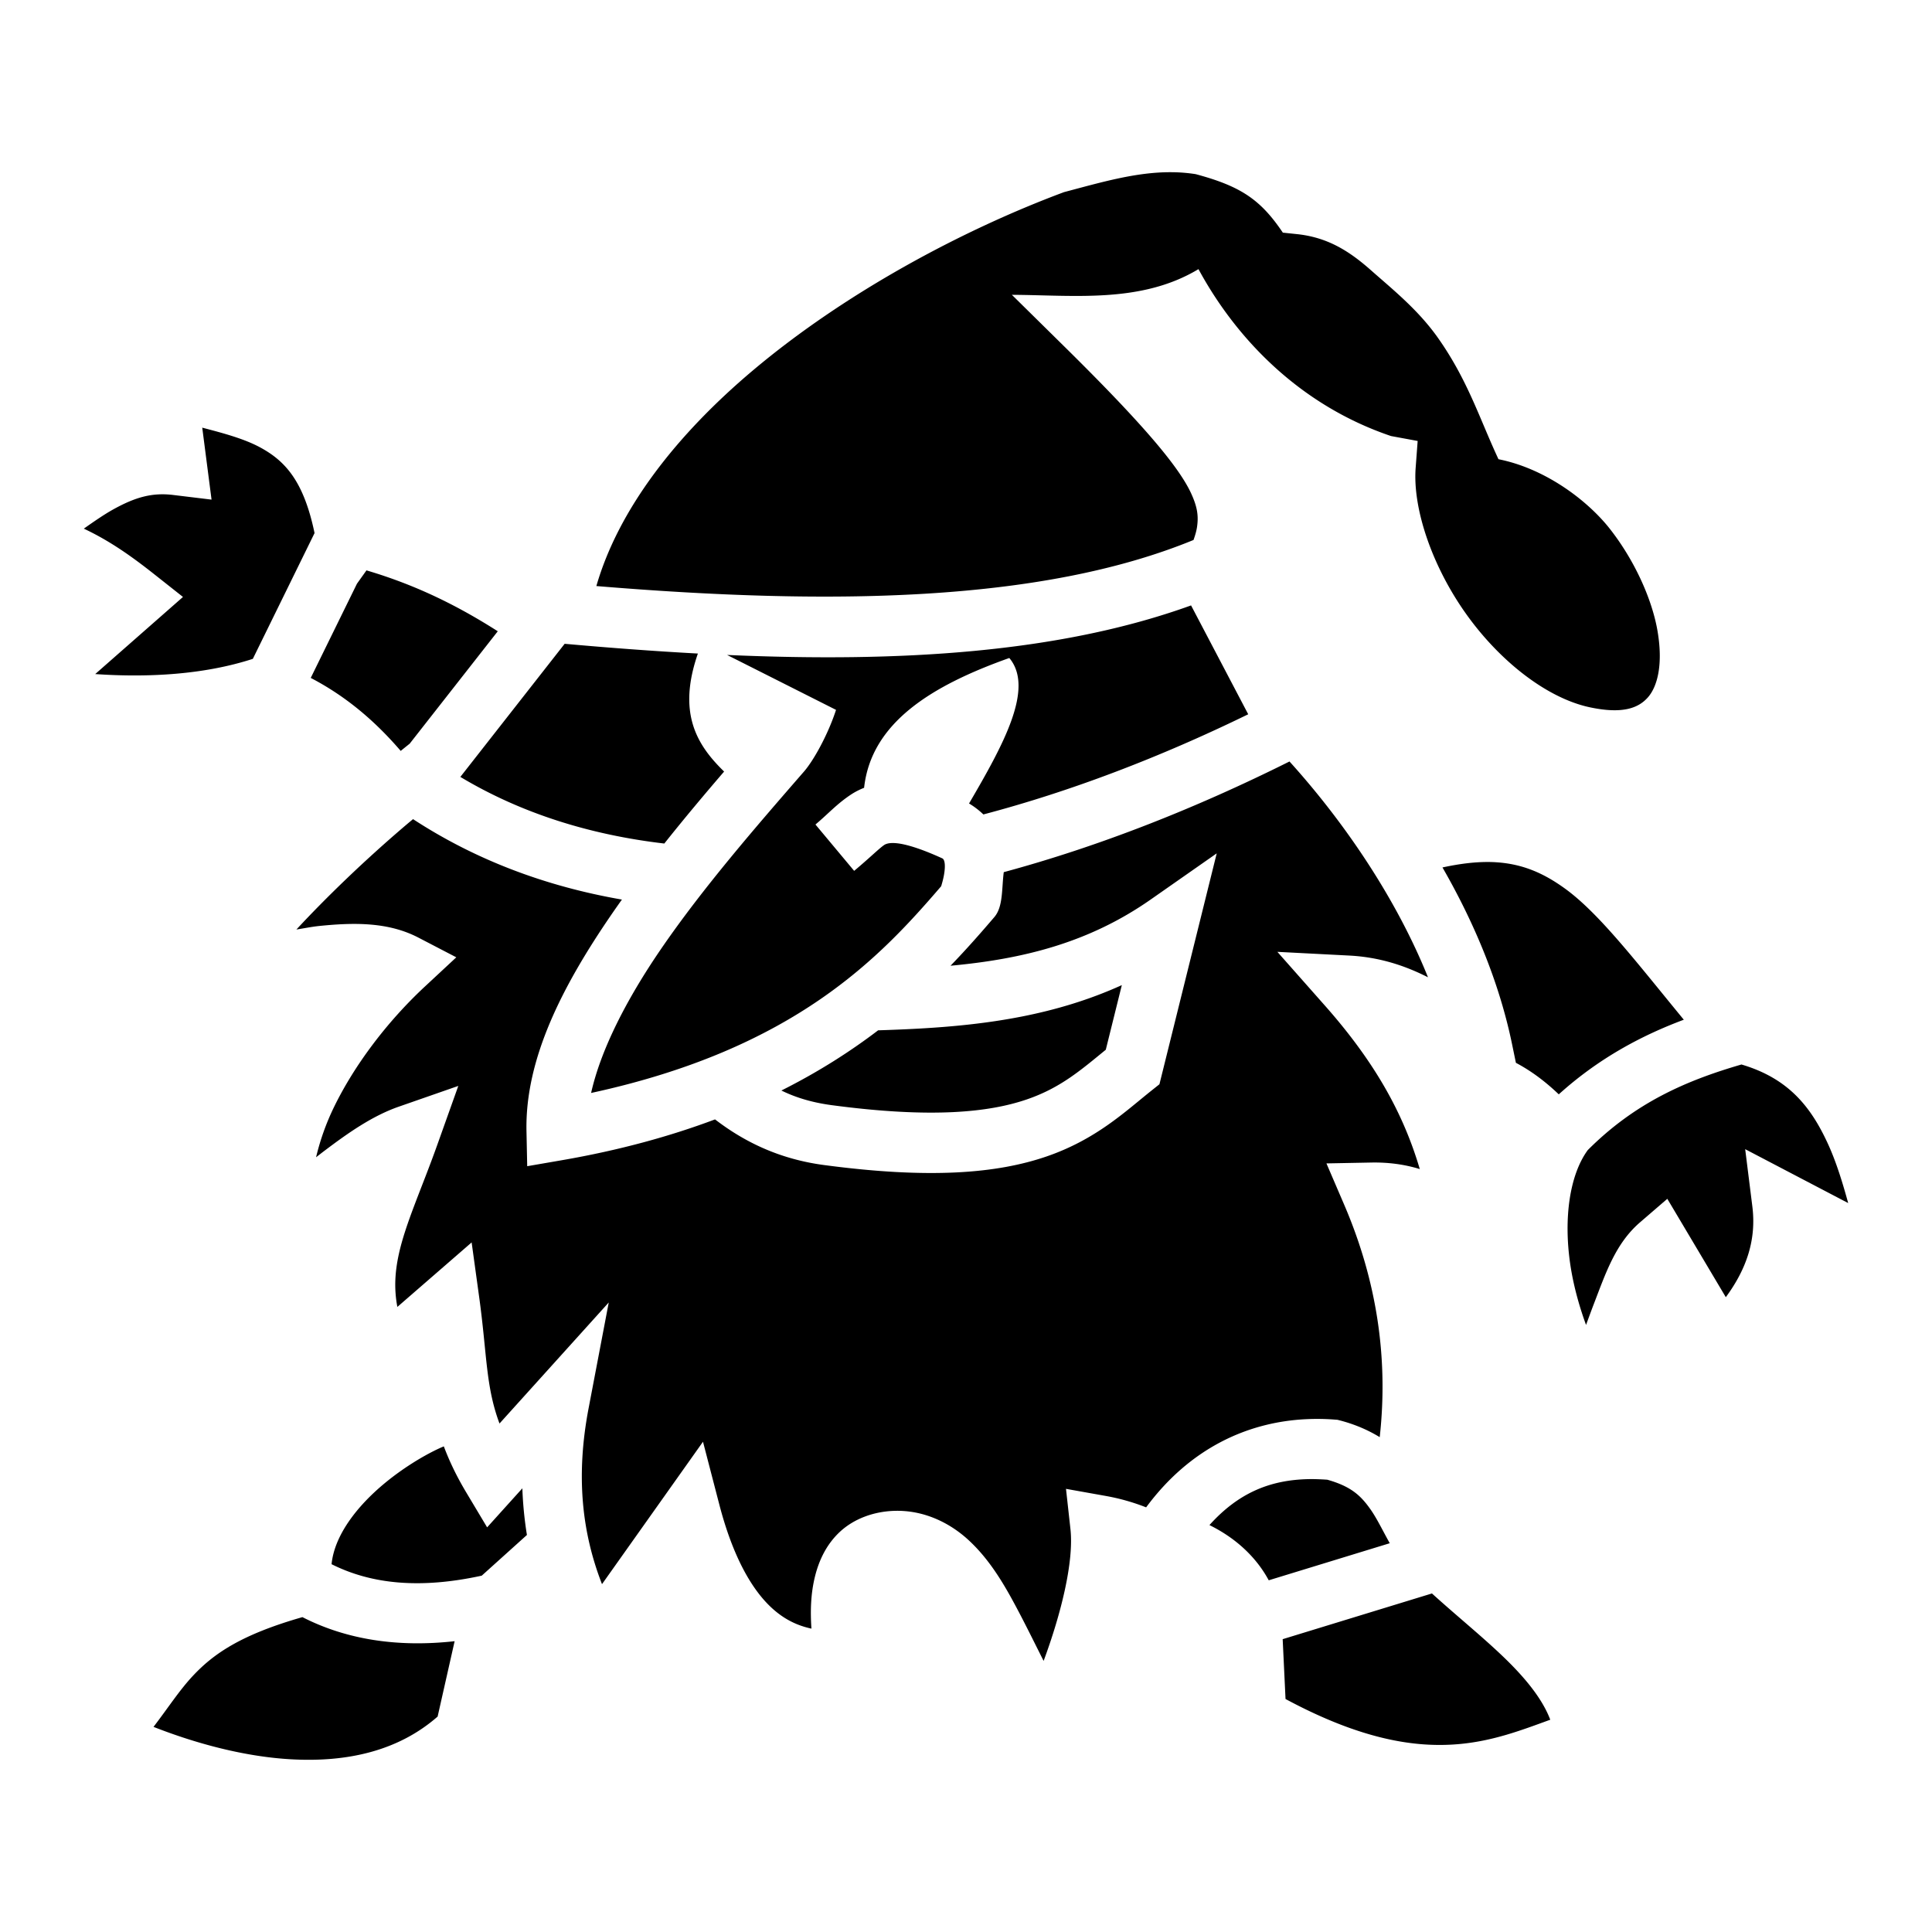 <svg xmlns="http://www.w3.org/2000/svg" width="3em" height="3em" viewBox="0 0 512 512"><path fill="currentColor" d="M310.38 45.636c-9.318-.052-18.512 2.665-28.403 5.281c-27.068 10.089-57.949 26.648-82.272 47.096c-20.38 17.133-35.754 36.84-41.664 57.297c61.478 5.096 117.748 4.42 158.254-12.21c.448-1.259.78-2.417.926-3.423c.419-2.906.137-5.268-1.6-9.012c-3.474-7.488-13.873-19.42-33.64-38.91L268.16 78.13c16.472.08 34.273 2.322 49.448-6.807c10.23 18.877 27.251 36.194 51.028 44.235l7.058 1.302l-.533 7.159c-.806 10.825 4.38 26.04 13.35 38.644c8.969 12.605 21.482 22.368 32.81 24.777c8.767 1.865 12.916.17 15.387-2.628s4.141-8.659 2.498-17.893c-1.484-8.337-6.187-18.847-13.066-27.385c-6.302-7.663-17.219-15.5-29.028-17.836c-4.992-10.67-8.123-20.97-16.092-32.236c-5.262-7.44-12.106-12.888-17.716-17.856c-5.957-5.274-11.665-8.728-19.623-9.564l-3.717-.39c-5.942-8.83-11.227-12.31-23.104-15.503a43 43 0 0 0-6.48-.513M53.597 113.335l2.465 19.068l-10.213-1.236c-5.617-.68-10.122.648-15.918 3.875c-2.373 1.321-5.01 3.154-7.72 5.053c7.12 3.343 13.025 7.624 18.753 12.152l7.527 5.951l-23.258 20.436c14.207.979 28.99.123 41.77-4.031l16.355-33.33c-2.892-13.892-7.856-19.159-14.42-22.71c-4.169-2.255-9.55-3.72-15.341-5.228m43.521 37.82l-2.52 3.532l-12.25 24.966c9.795 5.098 17.447 11.9 23.844 19.344c.793-.646 1.59-1.283 2.385-1.924l23.338-29.781c-10.205-6.51-21.295-12.156-34.797-16.137m218.526 9.285c-35.016 12.65-77.309 15.133-122.956 13.13l28.868 14.552c-2.06 6.376-5.969 13.577-8.723 16.613c-12.392 14.26-26.562 30.545-37.717 46.844c-9.15 13.37-15.92 26.67-18.467 38.067c54.092-11.71 76.69-36.082 92.766-54.782c1.282-4.105 1.217-6.976.307-7.388c-3.052-1.383-12.193-5.436-15.326-3.596c-1.36.894-3.93 3.476-8.038 6.906l-5.127-6.14l-5.128-6.141c3.347-2.796 5.685-5.486 9.505-7.996a18.7 18.7 0 0 1 3.387-1.73c1.895-17.264 17.856-27.07 38.483-34.403c6.743 8.043-1.684 23.168-10.67 38.555a21 21 0 0 1 3.798 2.906c22.958-6.055 46.58-15.033 70.184-26.547zM149.64 170.612l-27.641 35.276c16.033 9.61 34.28 15.341 54.053 17.656c5.254-6.612 10.627-13.003 15.845-19.074c-7.212-7.018-12.44-15.46-6.949-31.274c-11.592-.628-23.38-1.515-35.308-2.584M341.73 201.8c-25.157 12.563-50.668 22.56-75.722 29.33c-.572 4.388-.14 9.15-2.494 11.904c-3.357 3.921-7.17 8.302-11.616 12.897c19.098-1.767 36.55-6.013 53.059-17.555l17.486-12.227l-15.181 61.19l-2.125 1.693c-6.971 5.556-14.696 12.954-27.825 17.455c-13.128 4.502-30.973 5.99-58.976 2.256c-12.33-1.644-21.585-6.515-28.844-12.09c-11.758 4.413-25.177 8.152-40.61 10.819l-9.167 1.584l-.194-9.303c-.399-19.284 9.669-38.62 22.391-57.209c.95-1.388 1.92-2.77 2.902-4.148c-19.972-3.463-38.625-10.393-55.355-21.317c-.489.411-.991.817-1.477 1.229c-11.345 9.629-21.632 19.608-29.433 28.021c2.012-.303 4.025-.73 6.017-.933c9.312-.953 18.347-1.061 26.297 3.072l10.06 5.23l-8.302 7.725c-10.179 9.47-18.793 21.013-24.135 32.017a64.5 64.5 0 0 0-4.724 13.245c.907-.702 1.446-1.13 2.379-1.832c6.08-4.578 12.492-9.116 19.527-11.569l15.787-5.504l-5.617 15.746c-4.044 11.338-8.326 20.603-10.125 28.748c-1.081 4.895-1.305 9.342-.408 14.073l19.683-17.092l2.016 14.637c2.084 15.135 1.687 23.511 5.369 33.355l28.951-32.08l-5.347 28.072c-3.465 18.189-1.675 33.124 3.558 46.578l26.764-37.74l4.324 16.637c3.598 13.84 8.618 22.583 13.967 27.465c3.207 2.927 6.601 4.598 10.447 5.426c-.302-4.512-.218-9.194.96-13.899c1.044-4.18 3.021-8.476 6.653-11.822c3.633-3.346 8.781-5.31 14.325-5.492c7.782-.256 14.666 3.124 19.656 7.709s8.583 10.27 11.728 16.033c3.006 5.506 5.732 11.137 8.211 16.02c4.561-12.289 8.072-26.23 7.106-34.956l-1.178-10.638l10.537 1.882a55.7 55.7 0 0 1 10.7 3.024c11.467-15.501 26.687-22.646 42.558-23.375a61 61 0 0 1 7.45.117l.718.055l.695.181c4.01 1.048 7.483 2.585 10.483 4.414c2.364-21.315-.921-41.822-9.424-61.617l-4.695-10.927l11.892-.229c4.364-.084 8.706.453 12.848 1.732c-4.36-14.75-11.9-28.347-25.121-43.296l-12.623-14.272l19.027.982c7.922.41 14.675 2.606 20.89 5.762c-8.372-20.773-22.018-40.953-36.703-57.193m52.293 26.637c-3.466.013-7.346.488-11.753 1.445c8.48 14.744 15.092 30.61 18.437 46.816l1.023 4.961c4.237 2.235 7.973 5.117 11.362 8.354c10.553-9.531 21.848-15.553 33.135-19.776c-12.72-15.462-22.502-28.283-31.58-34.818c-5.545-3.991-11.085-6.486-18.303-6.92a36 36 0 0 0-2.32-.062zm-96.728 32.628c-17.441 7.915-35.582 10.498-53.586 11.512c-3.664.207-7.33.35-10.996.469c-7.27 5.534-15.712 10.973-25.637 15.951c3.73 1.828 8.02 3.173 13.373 3.887c26.564 3.541 41.743 1.874 51.674-1.531c8.947-3.068 14.31-7.772 20.922-13.159zm164.213 21.036c-14.715 4.275-28.192 10.127-40.738 22.687c-4.802 6.584-6.388 17.955-4.686 29.91c.802 5.634 2.354 11.272 4.234 16.422c.703-1.904 1.36-3.727 2.096-5.637c3.163-8.214 5.74-15.975 12.217-21.558l7.226-6.229l15.502 26.073c5.61-7.624 8.115-15.383 7.03-24.061l-1.897-15.168l27.297 14.285c-1.538-5.592-3.218-11.082-5.51-16.013c-4.543-9.776-10.533-17.097-22.771-20.711M117.619 383.3c-.573.242-1.172.505-1.816.814c-3.998 1.917-9.064 5.017-13.684 8.815c-7.746 6.368-13.519 14.13-14.25 21.6c10.643 5.345 23.6 6.574 39.8 3.036l11.972-10.783a100 100 0 0 1-1.213-12.361l-9.334 10.344l-5.555-9.291c-2.582-4.32-4.48-8.326-5.92-12.174m229.233 8.683c-10.095.192-18.547 3.52-26.334 12.18c6.737 3.32 12.26 8.251 15.714 14.633l32.069-9.824c-1.942-3.482-3.428-6.608-5.135-9.02c-2.544-3.595-5.11-6.04-11.426-7.816c-1.665-.108-3.307-.183-4.888-.153m32.63 30.3l-39.558 12.116l.756 15.854c20.111 10.811 34.371 12.924 45.674 11.973c9.267-.78 16.834-3.7 24.482-6.48c-1.872-4.972-5.795-10.144-11.402-15.667c-5.82-5.731-13.041-11.528-19.952-17.797zm-299.336 6.275c-16.44 4.695-23.595 9.8-28.923 15.449c-3.604 3.82-6.604 8.496-10.537 13.633c11.417 4.481 24.194 7.892 36.373 8.588c14.967.854 28.494-2.2 38.918-11.319l4.505-19.974c-14.946 1.66-28.56-.35-40.336-6.377"/></svg>